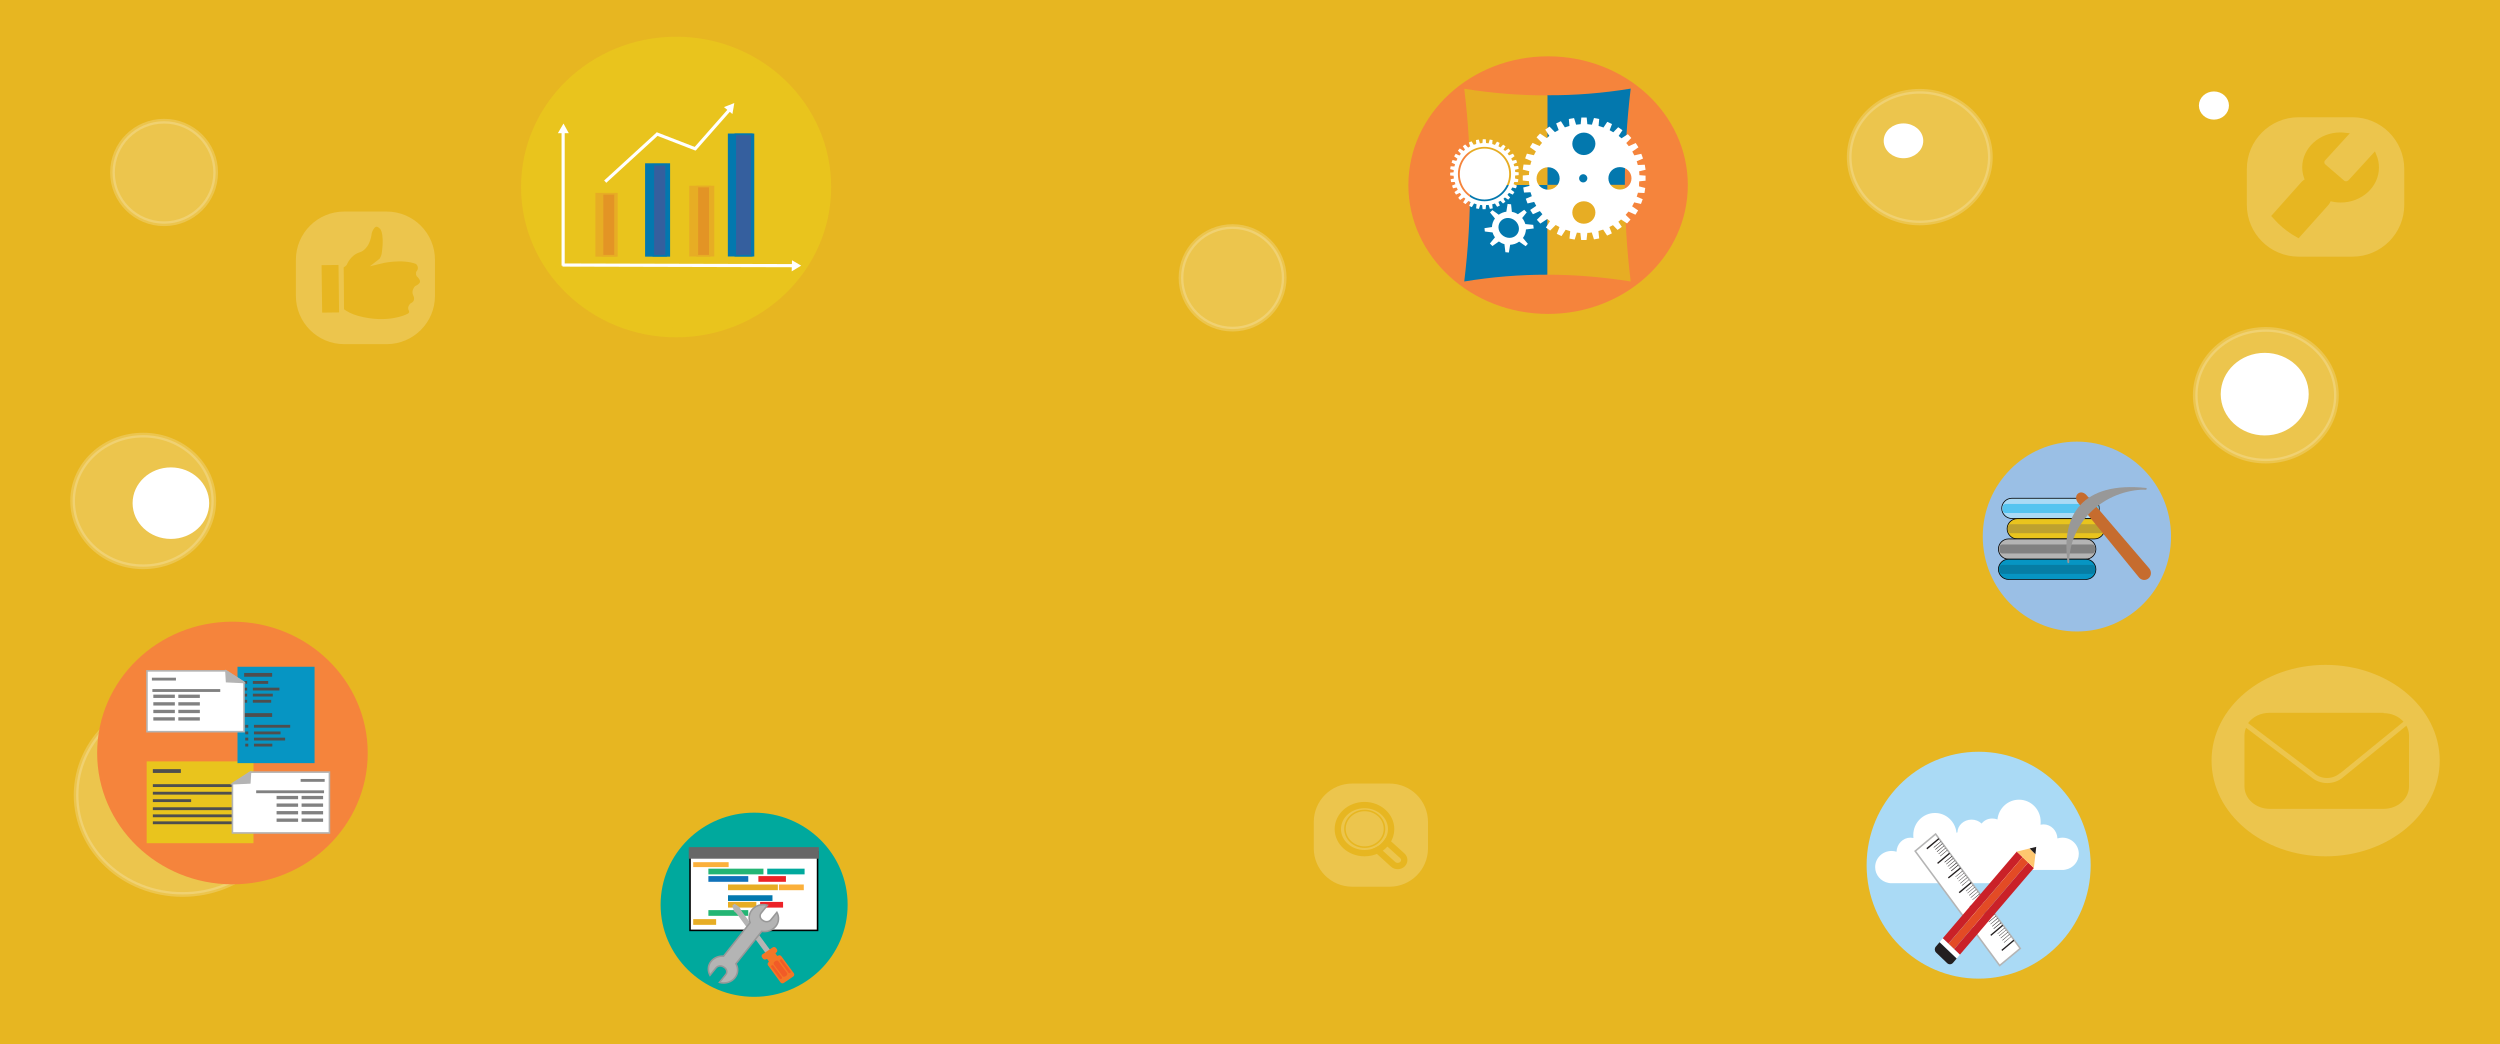 <?xml version="1.0" encoding="utf-8"?>
<!-- Generator: Adobe Illustrator 23.0.3, SVG Export Plug-In . SVG Version: 6.00 Build 0)  -->
<svg version="1.1" id="Layer_1" xmlns="http://www.w3.org/2000/svg" xmlns:xlink="http://www.w3.org/1999/xlink" x="0px" y="0px"
	 viewBox="0 0 1580 660" style="enable-background:new 0 0 1580 660;" xml:space="preserve">
<style type="text/css">
	.st0{fill:#E7B621;}
	.st1{opacity:0.2;}
	.st2{fill:#FFFFFF;stroke:#FFFFFF;stroke-width:3;stroke-miterlimit:10;}
	.st3{fill:#E7B621;stroke:#FFFFFF;stroke-width:3;stroke-miterlimit:10;}
	.st4{fill:#FFFFFF;}
	.st5{fill:#E7B621;stroke:#E7B621;stroke-width:3;stroke-miterlimit:10;}
	.st6{fill:#FFFFFF;stroke:#E7B621;stroke-width:4;stroke-miterlimit:10;}
	.st7{fill:#FFFFFF;stroke:#E7B621;stroke-miterlimit:10;}
	.st8{opacity:0.2;fill:#FFFFFF;stroke:#FFFFFF;stroke-width:3;stroke-miterlimit:10;enable-background:new    ;}
	.st9{fill:#9ABFE5;stroke:#9ABFE5;stroke-width:6;stroke-miterlimit:10;}
	.st10{fill:#AADAF5;stroke:#010101;stroke-width:0.5;stroke-miterlimit:10;}
	.st11{fill:#E9C41D;stroke:#010101;stroke-width:0.5;stroke-miterlimit:10;}
	.st12{fill:#B4B4B4;stroke:#010101;stroke-width:0.5;stroke-miterlimit:10;}
	.st13{fill:#0695C3;stroke:#010101;stroke-width:0.5;stroke-miterlimit:10;}
	.st14{fill:#55C4F0;}
	.st15{fill:#BDA12F;}
	.st16{fill:#818181;}
	.st17{fill:#067DA4;}
	.st18{fill:#C66C2E;stroke:#C66C2E;stroke-miterlimit:10;}
	.st19{fill:#989898;}
	.st20{fill:none;stroke:#989898;stroke-miterlimit:10;}
	.st21{fill:#E9C41D;stroke:#E9C41D;stroke-width:6;stroke-miterlimit:10;}
	.st22{fill:none;stroke:#FFFFFF;stroke-width:2;stroke-miterlimit:10;}
	.st23{fill:#FFFFFF;stroke:#FFFFFF;stroke-width:2;stroke-miterlimit:10;}
	.st24{fill:#E7AD24;stroke:#E7AD24;stroke-miterlimit:10;}
	.st25{fill:#0378AE;stroke:#0378AE;stroke-miterlimit:10;}
	.st26{fill:#355F9E;stroke:#0378AE;stroke-miterlimit:10;}
	.st27{fill:#E39425;stroke:#E7AD24;stroke-miterlimit:10;}
	.st28{fill:#F5843C;stroke:#F5843C;stroke-width:6;stroke-miterlimit:10;}
	.st29{fill:#E9C41D;stroke:#E9C41D;stroke-miterlimit:10;}
	.st30{fill:#4E4E4E;}
	.st31{fill:#0695C3;stroke:#0695C3;stroke-miterlimit:10;}
	.st32{fill:#FFFFFF;stroke:#B4B4B4;stroke-miterlimit:10;}
	.st33{fill:#B4B4B4;stroke:#B4B4B4;stroke-miterlimit:10;}
	.st34{fill:#E7AD24;}
	.st35{fill:#0378AE;}
	.st36{fill:#AADAF5;stroke:#AADAF5;stroke-width:6;stroke-miterlimit:10;}
	.st37{fill:#231F20;}
	.st38{fill:#CA2128;}
	.st39{fill:#E34B25;}
	.st40{fill:#FEC76F;}
	.st41{fill:#00A99D;stroke:#00A99D;stroke-width:6;stroke-miterlimit:10;}
	.st42{fill:#FFFFFF;stroke:#010101;stroke-miterlimit:10;}
	.st43{fill:#676767;stroke:#676767;stroke-miterlimit:10;}
	.st44{fill:#FBB03B;stroke:#FBB03B;stroke-miterlimit:10;}
	.st45{fill:#24B574;stroke:#24B574;stroke-miterlimit:10;}
	.st46{fill:#00A99D;stroke:#00A99D;stroke-miterlimit:10;}
	.st47{fill:#1072BA;stroke:#1072BA;stroke-miterlimit:10;}
	.st48{fill:#EC2227;stroke:#EC2227;stroke-miterlimit:10;}
	.st49{fill:#F47627;stroke:#F47627;stroke-miterlimit:10;}
	.st50{fill:#F15B27;stroke:#F15B27;stroke-miterlimit:10;}
	.st51{fill:#F15B27;}
	.st52{fill:#B4B4B4;stroke:#989898;stroke-miterlimit:10;}
</style>
<rect class="st0" width="1580" height="660"/>
<g>
	<g class="st1">
		<path class="st2" d="M244.4,216h-26.9c-16,0-29-13-29-29v-22.8c0-16,13-29,29-29h26.9c16,0,29,13,29,29V187
			C273.4,203,260.4,216,244.4,216z"/>
		<g>
			<path class="st3" d="M263.2,182.1c0,0-1.7,2.1-0.7,3.9c0,0,2.6,4.6-2.2,7c0,0-1.4,1.4-0.6,2.6c0,0,1.8,3-2.4,4.5
				c0,0-12.2,6.2-31.3,1c-4.3-1.2-7.6-2.9-10.1-4.9l-0.3-28.1c0.9-0.5,1.9-1,2.2-1.4c0,0,2.5-6.6,8.9-8.6c0,0,5.6-1,6.8-11.2
				c0,0,2.4-8.5,7.5-3.6c0,0,3.9,2.3,1.7,17.3c0,0-0.6,3.2-2.3,4.5c0,0,13.7-3.4,23.3,0.4c0,0,3.8,3,0.7,7c0,0-0.2,1.3,0.6,1.5
				C264.7,174.1,270.6,178.6,263.2,182.1z"/>
			
				<rect x="201.9" y="166" transform="matrix(1 -1.226008e-02 1.226008e-02 1 -2.222 2.574)" class="st3" width="13.7" height="33"/>
		</g>
	</g>
	<g class="st1">
		<ellipse class="st2" cx="1469.8" cy="480.7" rx="70.6" ry="59"/>
		<g>
			<g>
				<path class="st0" d="M1434.3,512.6c-9.7,0-17.5-7-17.5-15.7v-32.1c0-2.1,0.5-4.2,1.4-6.2c2.8-5.7,9.1-9.5,16.1-9.5h72
					c6.4,0,12.4,3.2,15.4,8.2c1.4,2.3,2.1,4.8,2.1,7.4v32.1c0,8.6-7.9,15.7-17.5,15.7h-72V512.6z"/>
				<path class="st4" d="M1506.4,450.7c5.9,0,11.3,2.9,14.2,7.5c1.2,2.1,1.9,4.3,1.9,6.7V497c0,7.8-7.2,14.2-16,14.2h-72
					c-8.8,0-16-6.3-16-14.2v-32.1c0-1.9,0.4-3.8,1.3-5.5c2.5-5.2,8.3-8.6,14.8-8.6L1506.4,450.7 M1506.4,447.7h-72
					c-7.8,0-14.5,4.2-17.5,10.3c-1,2.1-1.6,4.4-1.6,6.8v32.1c0,9.5,8.5,17.2,19,17.2h72c10.5,0,19-7.7,19-17.2v-32.1
					c0-3-0.8-5.8-2.3-8.2C1519.9,451.3,1513.6,447.7,1506.4,447.7L1506.4,447.7z"/>
			</g>
			<g>
				<path class="st0" d="M1470.8,493.4c-3.5,0-6.7-1.2-9.2-3.4l-0.1-0.1l-42.7-32.3c3-5.1,9-8.4,15.5-8.4h72c6,0,11.5,2.7,14.7,7.1
					l-41.1,33.6C1477.4,492.2,1474.3,493.4,1470.8,493.4z"/>
				<path class="st4" d="M1506.4,450.7c5,0,9.6,2,12.6,5.4l-40,32.6h-0.1h-0.1c-2.2,1.9-5.1,3-8.1,3c-3.1,0-6-1.1-8.1-3l-0.1-0.1
					l-0.1-0.1l-41.6-31.5c2.9-4,8-6.5,13.5-6.5h72.1 M1506.4,447.7h-72c-7.8,0-14.5,4.2-17.5,10.3l43.7,33.1
					c2.8,2.5,6.5,3.8,10.2,3.8s7.4-1.3,10.2-3.8l42.2-34.4C1519.9,451.3,1513.6,447.7,1506.4,447.7L1506.4,447.7z"/>
			</g>
		</g>
	</g>
	<g class="st1">
		<path class="st2" d="M1486.8,160.7h-34.1c-17.2,0-31.2-14-31.2-31.2v-22.7c0-17.2,14-31.2,31.2-31.2h34.1
			c17.2,0,31.2,14,31.2,31.2v22.7C1518,146.7,1504,160.7,1486.8,160.7z"/>
		<g>
			<path class="st5" d="M1502,105.9c0,11.4-10.2,20.6-22.7,20.6c-2.5,0-4.9-0.4-7.2-1.1c-0.4,1.2-1,2.4-1.9,3.4l-17.8,19.9
				c-4.3-2.4-8.2-5.3-11.6-8.6c-1.2-1.2-2.3-2.4-3.4-3.6l18-20.2c0.9-1,1.9-1.7,3-2.3c-1.2-2.5-1.9-5.3-1.9-8.2
				c0-11.4,10.2-20.6,22.7-20.6c0.9,0,1.9,0.1,2.8,0.2l-13.6,14.9c-1.3,1.4-1.2,3.6,0.3,4.8l11.7,10.1c1.4,1.3,3.7,1.1,5-0.3
				l15.1-16.5C1501.5,100.8,1502,103.3,1502,105.9z"/>
		</g>
	</g>
	<g class="st1">
		<path class="st2" d="M878.2,558.9h-23.6c-12.6,0-22.8-10.2-22.8-22.8v-16.6c0-12.6,10.2-22.8,22.8-22.8h23.6
			c12.6,0,22.8,10.2,22.8,22.8v16.6C901,548.7,890.8,558.9,878.2,558.9z"/>
		<g>
			<path class="st6" d="M879.2,524c0,3-1,5.8-2.6,8.1c-1.5,2.1-3.6,3.9-6,5.2c-2.4,1.2-5.2,1.9-8.2,1.9c-9.3,0-16.9-6.8-16.9-15.2
				s7.5-15.2,16.9-15.2C871.6,508.8,879.2,515.6,879.2,524z"/>
			<path class="st6" d="M886.3,546.2c-1.6,1.5-4.3,1.5-5.9,0l-9.5-8.6c-0.1-0.1-0.2-0.2-0.3-0.3c2.5-1.2,4.5-3,6-5.2l0.1,0.1
				l9.5,8.6C887.9,542.3,887.9,544.7,886.3,546.2z"/>
			<ellipse class="st7" cx="862.5" cy="523.8" rx="12.5" ry="11.6"/>
		</g>
	</g>
	<ellipse class="st2" cx="1203" cy="89" rx="11" ry="9.5"/>
	<ellipse class="st2" cx="1431.3" cy="249.1" rx="26.3" ry="24.6"/>
	<ellipse class="st2" cx="108" cy="318" rx="22.7" ry="21.1"/>
	<ellipse class="st8" cx="90.5" cy="316.6" rx="44.6" ry="41.6"/>
	<ellipse class="st8" cx="1213.3" cy="99.3" rx="44.6" ry="41.6"/>
	<ellipse class="st8" cx="1432" cy="249.8" rx="44.6" ry="41.6"/>
	<ellipse class="st8" cx="115.4" cy="502.5" rx="67.3" ry="62.8"/>
	<ellipse class="st2" cx="1399.2" cy="66.7" rx="8" ry="7.4"/>
	<ellipse class="st8" cx="779" cy="175.6" rx="32.6" ry="32.4"/>
	<g>
		<ellipse class="st9" cx="1312.6" cy="339.1" rx="56.5" ry="57"/>
		<g>
			<path class="st10" d="M1320.3,327.7h-48.8c-3.5,0-6.4-2.9-6.4-6.4l0,0c0-3.5,2.9-6.4,6.4-6.4h48.8c3.5,0,6.4,2.9,6.4,6.4l0,0
				C1326.7,324.9,1323.8,327.7,1320.3,327.7z"/>
			<path class="st11" d="M1323.7,340.6h-48.8c-3.5,0-6.4-2.9-6.4-6.4l0,0c0-3.5,2.9-6.4,6.4-6.4h48.8c3.5,0,6.4,2.9,6.4,6.4l0,0
				C1330.1,337.7,1327.2,340.6,1323.7,340.6z"/>
			<path class="st12" d="M1318.2,353.4h-48.8c-3.5,0-6.4-2.9-6.4-6.4l0,0c0-3.5,2.9-6.4,6.4-6.4h48.8c3.5,0,6.4,2.9,6.4,6.4l0,0
				C1324.6,350.5,1321.8,353.4,1318.2,353.4z"/>
			<path class="st13" d="M1318.2,366.2h-48.8c-3.5,0-6.4-2.9-6.4-6.4l0,0c0-3.5,2.9-6.4,6.4-6.4h48.8c3.5,0,6.4,2.9,6.4,6.4l0,0
				C1324.6,363.4,1321.8,366.2,1318.2,366.2z"/>
			<path class="st14" d="M1324.3,324.2h-56.9c-0.9,0-1.7-0.8-1.7-1.7v-2.3c0-0.9,0.8-1.7,1.7-1.7h56.9c0.9,0,1.7,0.8,1.7,1.7v2.3
				C1326,323.4,1325.2,324.2,1324.3,324.2z"/>
			<path class="st15" d="M1327.7,337h-56.9c-0.9,0-1.7-0.8-1.7-1.7V333c0-0.9,0.8-1.7,1.7-1.7h56.9c0.9,0,1.7,0.8,1.7,1.7v2.3
				C1329.4,336.3,1328.7,337,1327.7,337z"/>
			<path class="st16" d="M1322.3,349.8h-56.9c-0.9,0-1.7-0.8-1.7-1.7v-2.3c0-0.9,0.8-1.7,1.7-1.7h56.9c0.9,0,1.7,0.8,1.7,1.7v2.3
				C1323.9,349.1,1323.2,349.8,1322.3,349.8z"/>
			<path class="st17" d="M1322.3,362.7h-56.9c-0.9,0-1.7-0.8-1.7-1.7v-2.3c0-0.9,0.8-1.7,1.7-1.7h56.9c0.9,0,1.7,0.8,1.7,1.7v2.3
				C1323.9,361.9,1323.2,362.7,1322.3,362.7z"/>
		</g>
		<g>
			<g>
				<g>
					<path class="st18" d="M1357.6,365.1L1357.6,365.1c-1.6,1.4-3.9,1.2-5.3-0.4l-38.4-47c-1.4-1.6-1.9-3.9-0.4-5.3l0,0
						c1.6-1.4,3.7-0.5,5,1.1l39.4,46C1359.3,361.2,1359.2,363.7,1357.6,365.1z"/>
					<g>
						<g>
							<g>
								<path class="st19" d="M1307.2,355.2c-4.1-29.2,8.9-50.6,49.3-46.3C1329.5,308.9,1307.6,329.5,1307.2,355.2L1307.2,355.2z"/>
							</g>
							<g>
								<path class="st20" d="M1307.2,355.9c0-0.2,0-0.5,0-0.7c0.4-25.7,22.3-46.3,49.3-46.3"/>
								<path class="st20" d="M1307.2,355.2c-4.1-29.2,8.9-50.6,49.3-46.3"/>
							</g>
						</g>
					</g>
				</g>
			</g>
		</g>
	</g>
	<g>
		<ellipse class="st21" cx="427.3" cy="118.2" rx="95" ry="92"/>
		<g>
			<g>
				<g>
					<g>
						<line class="st22" x1="355.9" y1="82.3" x2="355.9" y2="167.9"/>
						<line class="st22" x1="502.3" y1="167.9" x2="355.5" y2="167.5"/>
					</g>
					<polygon class="st23" points="501.4,169.7 501.5,166.2 504.4,167.9 					"/>
					<polygon class="st23" points="354.3,83.2 356.1,80.1 357.8,83.2 					"/>
					<rect x="376.8" y="122.4" class="st24" width="13.1" height="39.3"/>
					<rect x="408.2" y="103.7" class="st25" width="14.8" height="58"/>
					<rect x="436.1" y="117.9" class="st24" width="14.8" height="43.7"/>
					<rect x="460.5" y="84.9" class="st25" width="15.7" height="76.7"/>
					<line class="st22" x1="382.5" y1="114.8" x2="415.6" y2="84.5"/>
					<line class="st22" x1="440" y1="94.3" x2="414.7" y2="84.5"/>
					<line class="st22" x1="462.7" y1="67.5" x2="439.1" y2="94.3"/>
					<polygon class="st23" points="459.5,68 462.8,66.7 462.2,70.2 					"/>
					<rect x="464.7" y="84.9" class="st26" width="10.4" height="76.7"/>
					<rect x="440.7" y="117.9" class="st27" width="7.9" height="43.7"/>
					<rect x="380.8" y="122.5" class="st27" width="7.9" height="39.1"/>
					<rect x="412.9" y="104.1" class="st26" width="8.1" height="57.5"/>
				</g>
			</g>
		</g>
	</g>
	<g>
		<ellipse class="st28" cx="146.9" cy="475.9" rx="82.5" ry="80"/>
		<g>
			<g>
				<g>
					<rect x="93.2" y="481.7" class="st29" width="66.5" height="50.7"/>
					<rect x="96.6" y="486.1" class="st30" width="17.7" height="2.4"/>
					<rect x="96.6" y="495.6" class="st30" width="53.9" height="1.8"/>
					<rect x="96.6" y="500.4" class="st30" width="53.9" height="1.8"/>
					<rect x="96.6" y="505.1" class="st30" width="24.2" height="1.8"/>
					<rect x="96.6" y="510.2" class="st30" width="53.9" height="1.8"/>
					<rect x="96.6" y="514.7" class="st30" width="53.9" height="1.8"/>
					<rect x="96.6" y="519.1" class="st30" width="53.9" height="1.8"/>
				</g>
			</g>
		</g>
		<g>
			<g>
				<g>
					<rect x="150.6" y="421.9" class="st31" width="47.7" height="59.9"/>
					<rect x="154.3" y="425.3" class="st30" width="17.7" height="2.4"/>
					<rect x="154.3" y="430.4" class="st30" width="1.9" height="1.8"/>
					<rect x="154.3" y="434.6" class="st30" width="1.9" height="1.8"/>
					<rect x="154.3" y="438.4" class="st30" width="1.9" height="1.8"/>
					<rect x="154.3" y="442.3" class="st30" width="1.9" height="1.8"/>
					<rect x="159.8" y="430.4" class="st30" width="9.7" height="1.8"/>
					<rect x="159.8" y="434.6" class="st30" width="16.8" height="1.8"/>
					<rect x="159.8" y="438.4" class="st30" width="12.6" height="1.8"/>
					<rect x="159.8" y="442.3" class="st30" width="11.6" height="1.8"/>
					<rect x="154.3" y="450.7" class="st30" width="17.7" height="2.4"/>
					<rect x="155" y="458.1" class="st30" width="1.9" height="1.8"/>
					<rect x="155" y="462.3" class="st30" width="1.9" height="1.8"/>
					<rect x="155" y="466.2" class="st30" width="1.9" height="1.8"/>
					<rect x="155" y="470" class="st30" width="1.9" height="1.8"/>
					<rect x="160.5" y="458.1" class="st30" width="22.9" height="1.8"/>
					<rect x="160.5" y="462.3" class="st30" width="16.8" height="1.8"/>
					<rect x="160.5" y="466.2" class="st30" width="19.7" height="1.8"/>
					<rect x="160.5" y="470" class="st30" width="11.6" height="1.8"/>
				</g>
			</g>
		</g>
		<g>
			<g>
				<g>
					<g>
						<polygon class="st32" points="154.2,431.2 154.2,462.4 92.9,462.4 92.9,424 143,424 						"/>
						<polygon class="st33" points="153.9,431.3 143.2,430.8 142.8,424.1 						"/>
					</g>
					<rect x="96" y="428.3" class="st16" width="15.2" height="1.8"/>
					<rect x="96.3" y="435.5" class="st16" width="42.9" height="1.8"/>
					<rect x="96.9" y="439" class="st16" width="13.6" height="2.1"/>
					<rect x="112.7" y="439" class="st16" width="13.6" height="2.1"/>
					<rect x="96.9" y="443.8" class="st16" width="13.6" height="2.1"/>
					<rect x="96.9" y="448.6" class="st16" width="13.6" height="2.1"/>
					<rect x="96.9" y="453.3" class="st16" width="13.6" height="2.1"/>
					<rect x="112.7" y="443.8" class="st16" width="13.6" height="2.1"/>
					<rect x="112.7" y="448.6" class="st16" width="13.6" height="2.1"/>
					<rect x="112.7" y="453.3" class="st16" width="13.6" height="2.1"/>
				</g>
			</g>
		</g>
		<g>
			<g>
				<g>
					<g>
						<polygon class="st32" points="146.9,495.2 146.9,526.4 208.2,526.4 208.2,488 158.1,488 						"/>
						<polygon class="st33" points="147.2,495.3 157.9,494.8 158.3,488.1 						"/>
					</g>
					<rect x="190" y="492.3" class="st16" width="15.2" height="1.8"/>
					<rect x="161.9" y="499.5" class="st16" width="42.9" height="1.8"/>
					<rect x="190.6" y="503" class="st16" width="13.6" height="2.1"/>
					<rect x="174.8" y="503" class="st16" width="13.6" height="2.1"/>
					<rect x="190.6" y="507.8" class="st16" width="13.6" height="2.1"/>
					<rect x="190.6" y="512.6" class="st16" width="13.6" height="2.1"/>
					<rect x="190.6" y="517.3" class="st16" width="13.6" height="2.1"/>
					<rect x="174.8" y="507.8" class="st16" width="13.6" height="2.1"/>
					<rect x="174.8" y="512.6" class="st16" width="13.6" height="2.1"/>
					<rect x="174.8" y="517.3" class="st16" width="13.6" height="2.1"/>
				</g>
			</g>
		</g>
	</g>
	<g>
		<ellipse class="st28" cx="978.4" cy="117" rx="85.3" ry="78.4"/>
		<g id="XMLID_1_">
			<g>
				<g>
					<path class="st34" d="M1026.9,116.8c0,20.4,1.2,40.7,3.7,61.1c-17.6-2.8-35.1-4.3-52.7-4.3v-0.1c0-18.9,0-37.8,0-56.7
						C994.2,116.9,1010.5,116.9,1026.9,116.8C1026.8,116.8,1026.9,116.8,1026.9,116.8z"/>
					<path class="st35" d="M1030.6,56c-2.4,20.3-3.7,40.6-3.7,60.8h-0.1c-16.3,0-32.6,0-48.9,0c0-18.9,0-37.7,0-56.6
						C995.4,60.3,1013,58.9,1030.6,56z"/>
					<path class="st35" d="M977.9,173.5v0.1c-17.5,0-35,1.4-52.5,4.3c2.5-20.4,3.7-40.7,3.7-61.1c16.3,0,32.6,0,48.8,0
						C977.9,135.8,977.9,154.6,977.9,173.5z"/>
					<path class="st34" d="M977.9,60.3c0,18.9,0,37.7,0,56.6c-16.3,0-32.5,0-48.8,0c0-20.3-1.2-40.6-3.7-60.8
						C942.9,58.9,960.4,60.3,977.9,60.3z"/>
				</g>
			</g>
		</g>
		<g>
			<g>
				<path class="st4" d="M964.9,134.2l-1.6-1.6l-4,2.8c-1.2-0.8-2.5-1.3-3.8-1.5l-0.5-4.8l-2.2-0.2l-0.8,4.9
					c-1.7,0.2-3.4,0.9-4.8,1.9l-4-2.9l-1.5,1.5l3.1,3.8c-1.2,1.6-1.8,3.5-1.9,5.4l-4.7,0.7l0.2,2.1l4.9,0.6c0.3,1.1,0.8,2.1,1.5,3.1
					l-3.2,3.9l1.6,1.6l4.1-2.9c1.1,0.8,2.2,1.4,3.5,1.7l0.6,5.1l2.2,0.2l0.8-4.9c2-0.1,4-0.7,5.7-2l4.1,2.9l1.4-1.5l-3.1-3.7
					c1.2-1.6,1.8-3.5,1.9-5.4l4.9-0.6l-0.3-2.3l-5-0.5c-0.4-1.3-1-2.6-2-3.8L964.9,134.2z M958.3,148.6c-2.4,2.4-6.4,2.3-9.1-0.2
					s-2.9-6.5-0.5-8.9s6.4-2.3,9.1,0.2C960.5,142.3,960.7,146.2,958.3,148.6z"/>
			</g>
		</g>
		<g>
			<g>
				<path class="st4" d="M1036,114.6l4-0.4V111l-3.9-0.3c0-0.8-0.1-1.6-0.2-2.4l4.1-1l-0.5-3.2l-4.4,0.2c-0.2-0.8-0.5-1.6-0.7-2.4
					l4-1.7l-1.1-3l-4.4,1c-0.4-0.8-0.8-1.6-1.3-2.4l3.9-2.7l-1.7-2.7l-4.4,2c-0.5-0.7-1-1.3-1.6-2l3.2-3.2l-2.2-2.4l-4,2.6
					c-0.6-0.5-1.2-1-1.8-1.5l2.4-3.6l-2.7-1.9l-3.1,3.2c-0.8-0.5-1.5-0.9-2.3-1.3l1.5-3.9l-3-1.4l-2.4,3.6c-1-0.4-2-0.7-3.1-1
					l0.4-4.4l-3.3-0.6l-1.3,4.2c-1-0.1-1.9-0.2-2.9-0.3l-0.4-4.2h-3.4l-0.4,4.2c-1,0.1-2,0.2-2.9,0.3l-1.3-4.2l-3.3,0.6l0.4,4.4
					c-1,0.3-2,0.6-2.9,0.9l-2.5-3.9l-3,1.4l1.6,4.2c-0.8,0.4-1.6,0.9-2.4,1.3l-3.4-3.5l-2.7,1.9l2.6,4c-0.6,0.4-1.1,0.9-1.6,1.4
					l-4.3-2.9l-2.2,2.4l3.5,3.5c-0.6,0.6-1.1,1.3-1.6,2l-4.4-2l-1.7,2.7l3.8,2.7c-0.5,0.8-0.9,1.6-1.3,2.4l-4.4-1l-1.1,3l4,1.7
					c-0.3,0.8-0.5,1.6-0.7,2.4l-4.3-0.2l-0.5,3.2l4.1,1c-0.1,0.8-0.2,1.6-0.2,2.4l-3.9,0.3v3.2l3.9,0.4c0.1,1,0.2,2,0.3,3l-3.9,1
					l0.5,3.2l4.1-0.2c0.2,0.8,0.5,1.7,0.8,2.5l-3.8,1.6l1.1,3l4.2-1c0.4,0.8,0.9,1.7,1.3,2.5l-3.8,2.6l1.7,2.7l4.4-2
					c0.5,0.7,1.1,1.3,1.6,2l-3.5,3.5l2.2,2.4l4.4-2.9c0.5,0.5,1.1,0.9,1.7,1.4l-2.6,4l2.7,1.9l3.5-3.5c0.8,0.5,1.6,0.9,2.4,1.3
					l-1.7,4.3l3,1.4l2.6-4c0.9,0.3,1.9,0.6,2.9,0.9l-0.5,4.7l3.3,0.6l1.4-4.4c0.7,0.1,1.5,0.2,2.2,0.2l0.5,4.5h3.4l0.5-4.5
					c1,0,1.9-0.1,2.8-0.3l1.4,4.4l3.3-0.6l-0.5-4.7c1-0.3,2-0.6,3-0.9l2.5,3.8l3-1.4l-1.6-4c0.8-0.4,1.5-0.8,2.3-1.2l2.9,3l2.7-1.9
					l-2.2-3.3c0.6-0.4,1.2-0.9,1.7-1.4l3.8,2.5l2.2-2.4l-3.1-3c0.6-0.7,1.2-1.4,1.8-2.1l4.4,2l1.7-2.7l-3.8-2.6
					c0.5-0.8,0.9-1.6,1.3-2.5l4.3,1l1.1-3l-3.8-1.6c0.3-0.8,0.5-1.6,0.8-2.5l4.1,0.2l0.5-3.2l-3.9-1
					C1035.8,116.6,1035.9,115.6,1036,114.6z M1031.1,112.7c0,3.9-3.2,7.1-7.3,7.1c-4.1,0-7.3-3.2-7.3-7.1s3.2-7.1,7.3-7.1
					S1031.1,108.8,1031.1,112.7z M993.7,134.3c0-3.9,3.2-7.1,7.3-7.1s7.3,3.2,7.3,7.1s-3.2,7.1-7.3,7.1S993.7,138.3,993.7,134.3z
					 M998,112.7c0-1.4,1.2-2.6,2.6-2.6c1.4,0,2.6,1.2,2.6,2.6s-1.2,2.6-2.6,2.6S998,114.2,998,112.7z M1001,98c-4,0-7.3-3.2-7.3-7.1
					s3.2-7.1,7.3-7.1s7.3,3.2,7.3,7.1C1008.2,94.8,1005,98,1001,98z M978.4,119.9c-4,0-7.3-3.2-7.3-7.1s3.2-7.1,7.3-7.1
					s7.3,3.2,7.3,7.1S982.4,119.9,978.4,119.9z"/>
			</g>
		</g>
		<g>
			<g>
				<g>
					<path class="st4" d="M957.6,110.9l2.2-0.2v-1.8l-2.2-0.2c0-0.5-0.1-0.9-0.1-1.4l2.3-0.6l-0.3-1.8l-2.5,0.2
						c-0.1-0.5-0.2-0.9-0.4-1.4l2.2-1l-0.6-1.7l-2.4,0.6c-0.2-0.5-0.5-0.9-0.7-1.4l2.1-1.5l-1-1.6l-2.5,1.1
						c-0.3-0.4-0.6-0.8-0.9-1.1l1.8-1.8l-1.2-1.4l-2.2,1.5c-0.3-0.3-0.6-0.6-1-0.8l1.3-2.1l-1.5-1.1l-1.7,1.8
						c-0.4-0.3-0.8-0.5-1.3-0.7l0.8-2.2l-1.7-0.8l-1.3,2.1c-0.6-0.2-1.1-0.4-1.7-0.6l0.2-2.5l-1.8-0.3l-0.7,2.4
						c-0.5-0.1-1.1-0.1-1.6-0.2L939,88h-1.9l-0.2,2.4c-0.5,0-1.1,0.1-1.6,0.2l-0.7-2.4l-1.8,0.3L933,91c-0.6,0.2-1.1,0.3-1.6,0.5
						l-1.4-2.2l-1.7,0.8l0.9,2.4c-0.5,0.2-0.9,0.5-1.3,0.8l-1.9-2l-1.5,1.1l1.4,2.2c-0.3,0.3-0.6,0.5-0.9,0.8l-2.4-1.6l-1.2,1.4
						l1.9,2c-0.3,0.4-0.6,0.7-0.9,1.1l-2.4-1.1l-1,1.6l2.1,1.5c-0.3,0.5-0.5,0.9-0.7,1.4l-2.4-0.6l-0.6,1.7l2.2,1
						c-0.1,0.5-0.3,0.9-0.4,1.4l-2.4-0.1l-0.3,1.8l2.3,0.6c-0.1,0.5-0.1,0.9-0.1,1.4l-2.2,0.2v1.8l2.2,0.2c0,0.6,0.1,1.1,0.2,1.7
						l-2.1,0.5l0.3,1.8l2.3-0.1c0.1,0.5,0.3,0.9,0.4,1.4l-2.1,0.9l0.6,1.7l2.3-0.5c0.2,0.5,0.5,0.9,0.7,1.4l-2.1,1.5l1,1.6l2.4-1.1
						c0.3,0.4,0.6,0.8,0.9,1.1l-1.9,2l1.2,1.4l2.4-1.6c0.3,0.3,0.6,0.5,0.9,0.8l-1.4,2.3l1.5,1.1l1.9-2c0.4,0.3,0.9,0.5,1.3,0.7
						l-0.9,2.4l1.7,0.8l1.4-2.3c0.5,0.2,1,0.3,1.6,0.5l-0.3,2.6l1.8,0.3l0.8-2.5c0.4,0.1,0.8,0.1,1.2,0.1l0.3,2.6h1.9l0.3-2.6
						c0.5,0,1-0.1,1.6-0.1l0.8,2.5l1.8-0.3l-0.3-2.6c0.6-0.1,1.1-0.3,1.7-0.5l1.4,2.1l1.7-0.8l-0.9-2.3c0.4-0.2,0.8-0.5,1.3-0.7
						l1.6,1.7l1.5-1.1l-1.2-1.9c0.3-0.3,0.6-0.5,0.9-0.8l2.1,1.4l1.2-1.4l-1.7-1.7c0.3-0.4,0.7-0.8,1-1.2l2.4,1.1l1-1.6l-2.1-1.5
						c0.3-0.5,0.5-0.9,0.7-1.4l2.4,0.5l0.6-1.7l-2.1-0.9c0.2-0.5,0.3-0.9,0.4-1.4l2.3,0.1l0.3-1.8l-2.1-0.5
						C957.5,112.1,957.5,111.5,957.6,110.9z M955,110c0,9.5-7.5,17.2-16.8,17.2s-16.8-7.7-16.8-17.2s7.5-17.2,16.8-17.2
						S955,100.5,955,110z"/>
					<ellipse class="st4" cx="938.2" cy="110" rx="15.6" ry="16.1"/>
				</g>
			</g>
		</g>
	</g>
	<g>
		<ellipse class="st36" cx="1250.5" cy="546.8" rx="67.8" ry="68.7"/>
		<path class="st4" d="M1222.1,539c0-5.9,5.4-10.7,12-10.7c1.2,0,2.3,0.2,3.4,0.4c-0.3-0.8-0.4-1.7-0.4-2.5c0-4.5,4-8.2,8.9-8.2
			c2.5,0,4.7,0.9,6.4,2.5c1.5-2,3.9-3.2,6.7-3.2c1.2,0,2.3,0.2,3.3,0.6c0.7-7,6.5-12.5,13.6-12.5c7.6,0,13.7,6.2,13.7,13.9
			c0,0.6,0,1.2-0.1,1.9c0.6-0.1,1.3-0.2,1.9-0.2c4.7,0,8.6,3.9,8.8,8.9c1-0.3,2-0.5,3.1-0.5c5.8,0,10.4,4.6,10.4,10.2
			c0,5-3.6,9.1-8.4,10c-0.4,0.1-0.9,0.2-1.3,0.2h-70.3c-0.2,0-0.4,0-0.6,0C1226.9,549.2,1222.1,544.6,1222.1,539z"/>
		<g>
			<g>
				<path class="st4" d="M1276.8,547.4c0-5.9-5.4-10.7-12-10.7c-1.2,0-2.3,0.2-3.4,0.4c0.3-0.8,0.4-1.7,0.4-2.5c0-4.5-4-8.2-8.9-8.2
					c-2.5,0-4.7,0.9-6.4,2.5c-1.5-2-3.9-3.2-6.7-3.2c-1.2,0-2.3,0.2-3.3,0.6c-0.7-7-6.5-12.5-13.6-12.5c-7.5,0-13.7,6.2-13.7,13.9
					c0,0.6,0,1.2,0.1,1.9c-0.6-0.1-1.3-0.2-1.9-0.2c-4.7,0-8.6,3.9-8.8,8.9c-1-0.3-2-0.5-3.1-0.5c-5.8,0-10.4,4.6-10.4,10.2
					c0,5,3.6,9.1,8.4,10c0.4,0.1,0.9,0.2,1.3,0.2h70.3c0.2,0,0.4,0,0.6,0C1272,557.6,1276.8,553,1276.8,547.4z"/>
			</g>
		</g>
		<g>
			<polygon class="st32" points="1263.8,610.2 1276.8,599.4 1223.3,527.1 1210.4,537.9 			"/>
			<polygon class="st37" points="1218,536.8 1225.6,530.4 1225.1,529.7 1217.5,536 			"/>
			<polygon class="st37" points="1224.8,546 1232.4,539.6 1231.9,538.9 1224.3,545.3 			"/>
			<polygon class="st37" points="1231.6,555.2 1239.3,548.9 1238.8,548.2 1231.1,554.5 			"/>
			<polygon class="st37" points="1238.5,564.5 1246.1,558.1 1245.6,557.4 1237.9,563.8 			"/>
			<polygon class="st37" points="1245.3,573.7 1252.9,567.4 1252.4,566.7 1244.8,573 			"/>
			<polygon class="st37" points="1251.8,582.6 1259.5,576.2 1259,575.5 1251.3,581.9 			"/>
			<polygon class="st37" points="1258.4,591.5 1266,585.1 1265.5,584.4 1257.9,590.8 			"/>
			<polygon class="st37" points="1265.4,601 1273,594.6 1272.5,593.9 1264.9,600.3 			"/>
			<polygon class="st37" points="1222.3,535.7 1226.8,531.9 1226.6,531.7 1222,535.5 			"/>
			<polygon class="st37" points="1223.3,537 1227.8,533.2 1227.5,533 1223,536.8 			"/>
			<polygon class="st37" points="1224.3,538.4 1228.8,534.6 1228.6,534.4 1224,538.2 			"/>
			<polygon class="st37" points="1225.3,539.8 1229.8,536 1229.6,535.8 1225.1,539.6 			"/>
			<polygon class="st37" points="1226.3,541.2 1230.8,537.4 1230.6,537.2 1226.1,541 			"/>
			<polygon class="st37" points="1229.1,545.1 1233.8,541.3 1233.5,541 1228.9,544.8 			"/>
			<polygon class="st37" points="1230.1,546.3 1234.6,542.6 1234.4,542.3 1229.9,546.1 			"/>
			<polygon class="st37" points="1231.1,547.7 1235.6,544 1235.5,543.7 1230.9,547.5 			"/>
			<polygon class="st37" points="1232.1,549.2 1236.8,545.4 1236.5,545.1 1232,548.9 			"/>
			<polygon class="st37" points="1233.3,550.6 1237.8,546.8 1237.5,546.5 1233,550.3 			"/>
			<polygon class="st37" points="1235.9,554.3 1240.5,550.5 1240.3,550.3 1235.8,554.1 			"/>
			<polygon class="st37" points="1236.9,555.6 1241.4,551.8 1241.3,551.6 1236.8,555.4 			"/>
			<polygon class="st37" points="1237.9,557 1242.5,553.2 1242.3,553 1237.8,556.8 			"/>
			<polygon class="st37" points="1239,558.4 1243.5,554.6 1243.3,554.4 1238.8,558.2 			"/>
			<polygon class="st37" points="1240,559.8 1244.5,556 1244.4,555.8 1239.8,559.6 			"/>
			<polygon class="st37" points="1242.6,563.3 1247.1,559.5 1247,559.3 1242.4,563.1 			"/>
			<polygon class="st37" points="1243.5,564.6 1248.1,560.8 1247.9,560.6 1243.4,564.4 			"/>
			<polygon class="st37" points="1244.6,566 1249.1,562.2 1248.9,562 1244.4,565.8 			"/>
			<polygon class="st37" points="1245.6,567.4 1250.1,563.6 1250,563.4 1245.4,567.2 			"/>
			<polygon class="st37" points="1246.6,568.8 1251.3,565 1251,564.8 1246.5,568.6 			"/>
			<polygon class="st37" points="1249.4,572.5 1253.9,568.8 1253.8,568.5 1249.3,572.3 			"/>
			<polygon class="st37" points="1250.4,573.8 1254.9,570 1254.8,569.8 1250.3,573.6 			"/>
			<polygon class="st37" points="1251.4,575.2 1255.9,571.5 1255.8,571.2 1251.3,575 			"/>
			<polygon class="st37" points="1252.4,576.6 1257,572.9 1256.8,572.6 1252.3,576.4 			"/>
			<polygon class="st37" points="1253.5,578 1258,574.3 1257.8,574 1253.3,577.8 			"/>
			<polygon class="st37" points="1256.1,581.6 1260.6,577.8 1260.4,577.5 1255.9,581.3 			"/>
			<polygon class="st37" points="1257,582.8 1261.5,579.1 1261.4,578.8 1256.8,582.6 			"/>
			<polygon class="st37" points="1258,584.2 1262.6,580.5 1262.4,580.2 1257.9,584 			"/>
			<polygon class="st37" points="1259.1,585.6 1263.6,581.9 1263.4,581.6 1258.9,585.4 			"/>
			<polygon class="st37" points="1260.1,587.1 1264.8,583.3 1264.5,583 1259.9,586.8 			"/>
			<polygon class="st37" points="1262.5,590.3 1267.1,586.5 1266.9,586.3 1262.4,590.1 			"/>
			<polygon class="st37" points="1263.5,591.6 1268,587.8 1267.9,587.6 1263.3,591.4 			"/>
			<polygon class="st37" points="1264.5,593 1269.1,589.2 1268.9,589 1264.3,592.8 			"/>
			<polygon class="st37" points="1265.6,594.4 1270.1,590.6 1269.9,590.4 1265.4,594.2 			"/>
			<polygon class="st37" points="1266.6,595.8 1271.1,592 1271,591.8 1266.4,595.6 			"/>
		</g>
		<g>
			<polygon class="st38" points="1231.4,596.4 1227.8,593 1274.6,538.2 1278.3,541.7 1278.3,541.7 			"/>
			<polygon class="st39" points="1235,599.9 1231.4,596.4 1278.3,541.7 1281.8,545.1 			"/>
			<polygon class="st38" points="1238.6,603.4 1235,599.9 1281.8,545.1 1285.4,548.6 			"/>
			<polygon class="st4" points="1236.6,605.8 1225.8,595.4 1227.8,593 1238.6,603.4 			"/>
			<g id="XMLID_4_">
				<g>
					<path class="st37" d="M1236.6,605.8l-2.3,2.7c-1,1.2-2.7,1.2-3.7,0.2l-7-6.7c-1-1-1.1-2.6-0.2-3.7l2.4-2.8L1236.6,605.8z"/>
				</g>
			</g>
			<g id="XMLID_3_">
				<g>
					<polygon class="st40" points="1286.4,539.8 1285.4,548.6 1274.6,538.2 1282.8,536.2 1282.8,536.3 1286.3,539.8 					"/>
					<polygon class="st37" points="1286.9,535.2 1286.4,539.8 1286.3,539.8 1282.8,536.3 1282.8,536.2 					"/>
				</g>
			</g>
		</g>
	</g>
	<g>
		<ellipse class="st41" cx="476.6" cy="571.8" rx="56.1" ry="55.2"/>
		<g>
			<g>
				<g>
					<g>
						<rect x="436.1" y="538.3" class="st42" width="80.6" height="49.7"/>
						<rect x="435.8" y="535.9" class="st43" width="81.2" height="6.3"/>
						<rect x="438.6" y="545.4" class="st44" width="21.4" height="2.1"/>
						<rect x="448.2" y="549.5" class="st45" width="33.8" height="2.6"/>
						<rect x="485.4" y="549.5" class="st46" width="22.6" height="2.6"/>
						<rect x="448.2" y="554.2" class="st47" width="24.2" height="2.6"/>
						<rect x="479.8" y="554.2" class="st48" width="16.4" height="2.6"/>
						<rect x="460.6" y="559.5" class="st24" width="30.5" height="2.6"/>
						<rect x="492.8" y="559.5" class="st44" width="14.7" height="2.6"/>
						<rect x="460.6" y="566.3" class="st25" width="27.1" height="2.6"/>
						<rect x="460.6" y="570.5" class="st24" width="16.9" height="2.6"/>
						<rect x="480.9" y="570.5" class="st48" width="13.5" height="2.6"/>
						<rect x="448.2" y="575.7" class="st45" width="24.2" height="2.6"/>
						<rect x="438.6" y="581.4" class="st24" width="13.5" height="2.6"/>
					</g>
					<g>
						<polygon class="st33" points="486.6,601.1 484.6,602.5 465.7,576.7 467.7,575.3 						"/>
						<path class="st49" d="M489.8,603l0.8,1.2c0.3,0.4,0.9,0.5,1.4,0.2l0,0c0.4-0.3,1.1-0.2,1.4,0.2l7.9,10.8
							c0.3,0.4,0.2,1-0.2,1.3l-6,4.1c-0.4,0.3-1.1,0.2-1.4-0.2l-7.9-10.8c-0.3-0.4-0.2-1,0.2-1.3l0,0c0.4-0.3,0.6-0.9,0.2-1.3
							l-0.8-1.2c-0.3-0.4-0.9-0.5-1.4-0.2l0,0c-0.4,0.3-1.1,0.2-1.4-0.2l-0.6-0.8c-0.3-0.4-0.2-1,0.2-1.3l6.4-4.3
							c0.4-0.3,1.1-0.2,1.4,0.2l0.6,0.8c0.3,0.4,0.2,1-0.2,1.3l-0.4,0.3C489.6,602,489.5,602.6,489.8,603z"/>
						<path class="st50" d="M496.7,616.2l-0.7,0.5c-0.4,0.2-0.9,0.2-1.1-0.2l-5.3-7.2c-0.3-0.3-0.2-0.8,0.2-1.1l0.7-0.5
							c0.4-0.2,0.9-0.2,1.1,0.2l5.3,7.2C497.2,615.4,497.1,615.9,496.7,616.2z"/>
						<path class="st51" d="M499.4,614.9L499.4,614.9c-0.4,0.2-0.9,0.2-1.1-0.2l-5.3-7.2c-0.3-0.3-0.2-0.8,0.2-1.1l0,0
							c0.4-0.2,0.9-0.2,1.1,0.2l5.3,7.2C499.9,614.2,499.8,614.7,499.4,614.9z"/>
						<path class="st51" d="M493.9,618.6L493.9,618.6c-0.4,0.2-0.9,0.2-1.1-0.2l-5.3-7.2c-0.3-0.3-0.2-0.8,0.2-1.1l0,0
							c0.4-0.2,0.9-0.2,1.1,0.2l5.3,7.2C494.3,617.9,494.3,618.4,493.9,618.6z"/>
						<polygon class="st33" points="466.8,577.6 468.2,576.6 467.1,573.7 464.3,571.8 463.4,572.5 464.3,575.6 						"/>
					</g>
					<g>
						<path class="st52" d="M464.5,617.9c-2.3,2.9-6.2,4-9.8,3l4-5c1.1-1.4,0.7-3.4-0.8-4.4l-0.6-0.4c-1.5-1-3.7-0.8-4.8,0.6
							l-3.8,4.7c-1.5-2.8-1.4-6.2,0.7-8.8c1.9-2.4,4.9-3.5,7.9-3.3l16.8-21.2c-1.1-2.6-0.8-5.6,1.1-8c2.3-2.9,6.2-4,9.8-3l-4,5
							c-1.1,1.4-0.7,3.4,0.8,4.4l0.6,0.4c1.5,1,3.7,0.8,4.8-0.6l3.8-4.7c1.5,2.8,1.4,6.2-0.7,8.8s-5.5,3.8-8.9,3.2l-16.3,20.5
							C466.7,611.8,466.6,615.2,464.5,617.9z"/>
					</g>
				</g>
			</g>
		</g>
	</g>
	<ellipse class="st8" cx="103.7" cy="109" rx="32.6" ry="32.4"/>
</g>
</svg>
